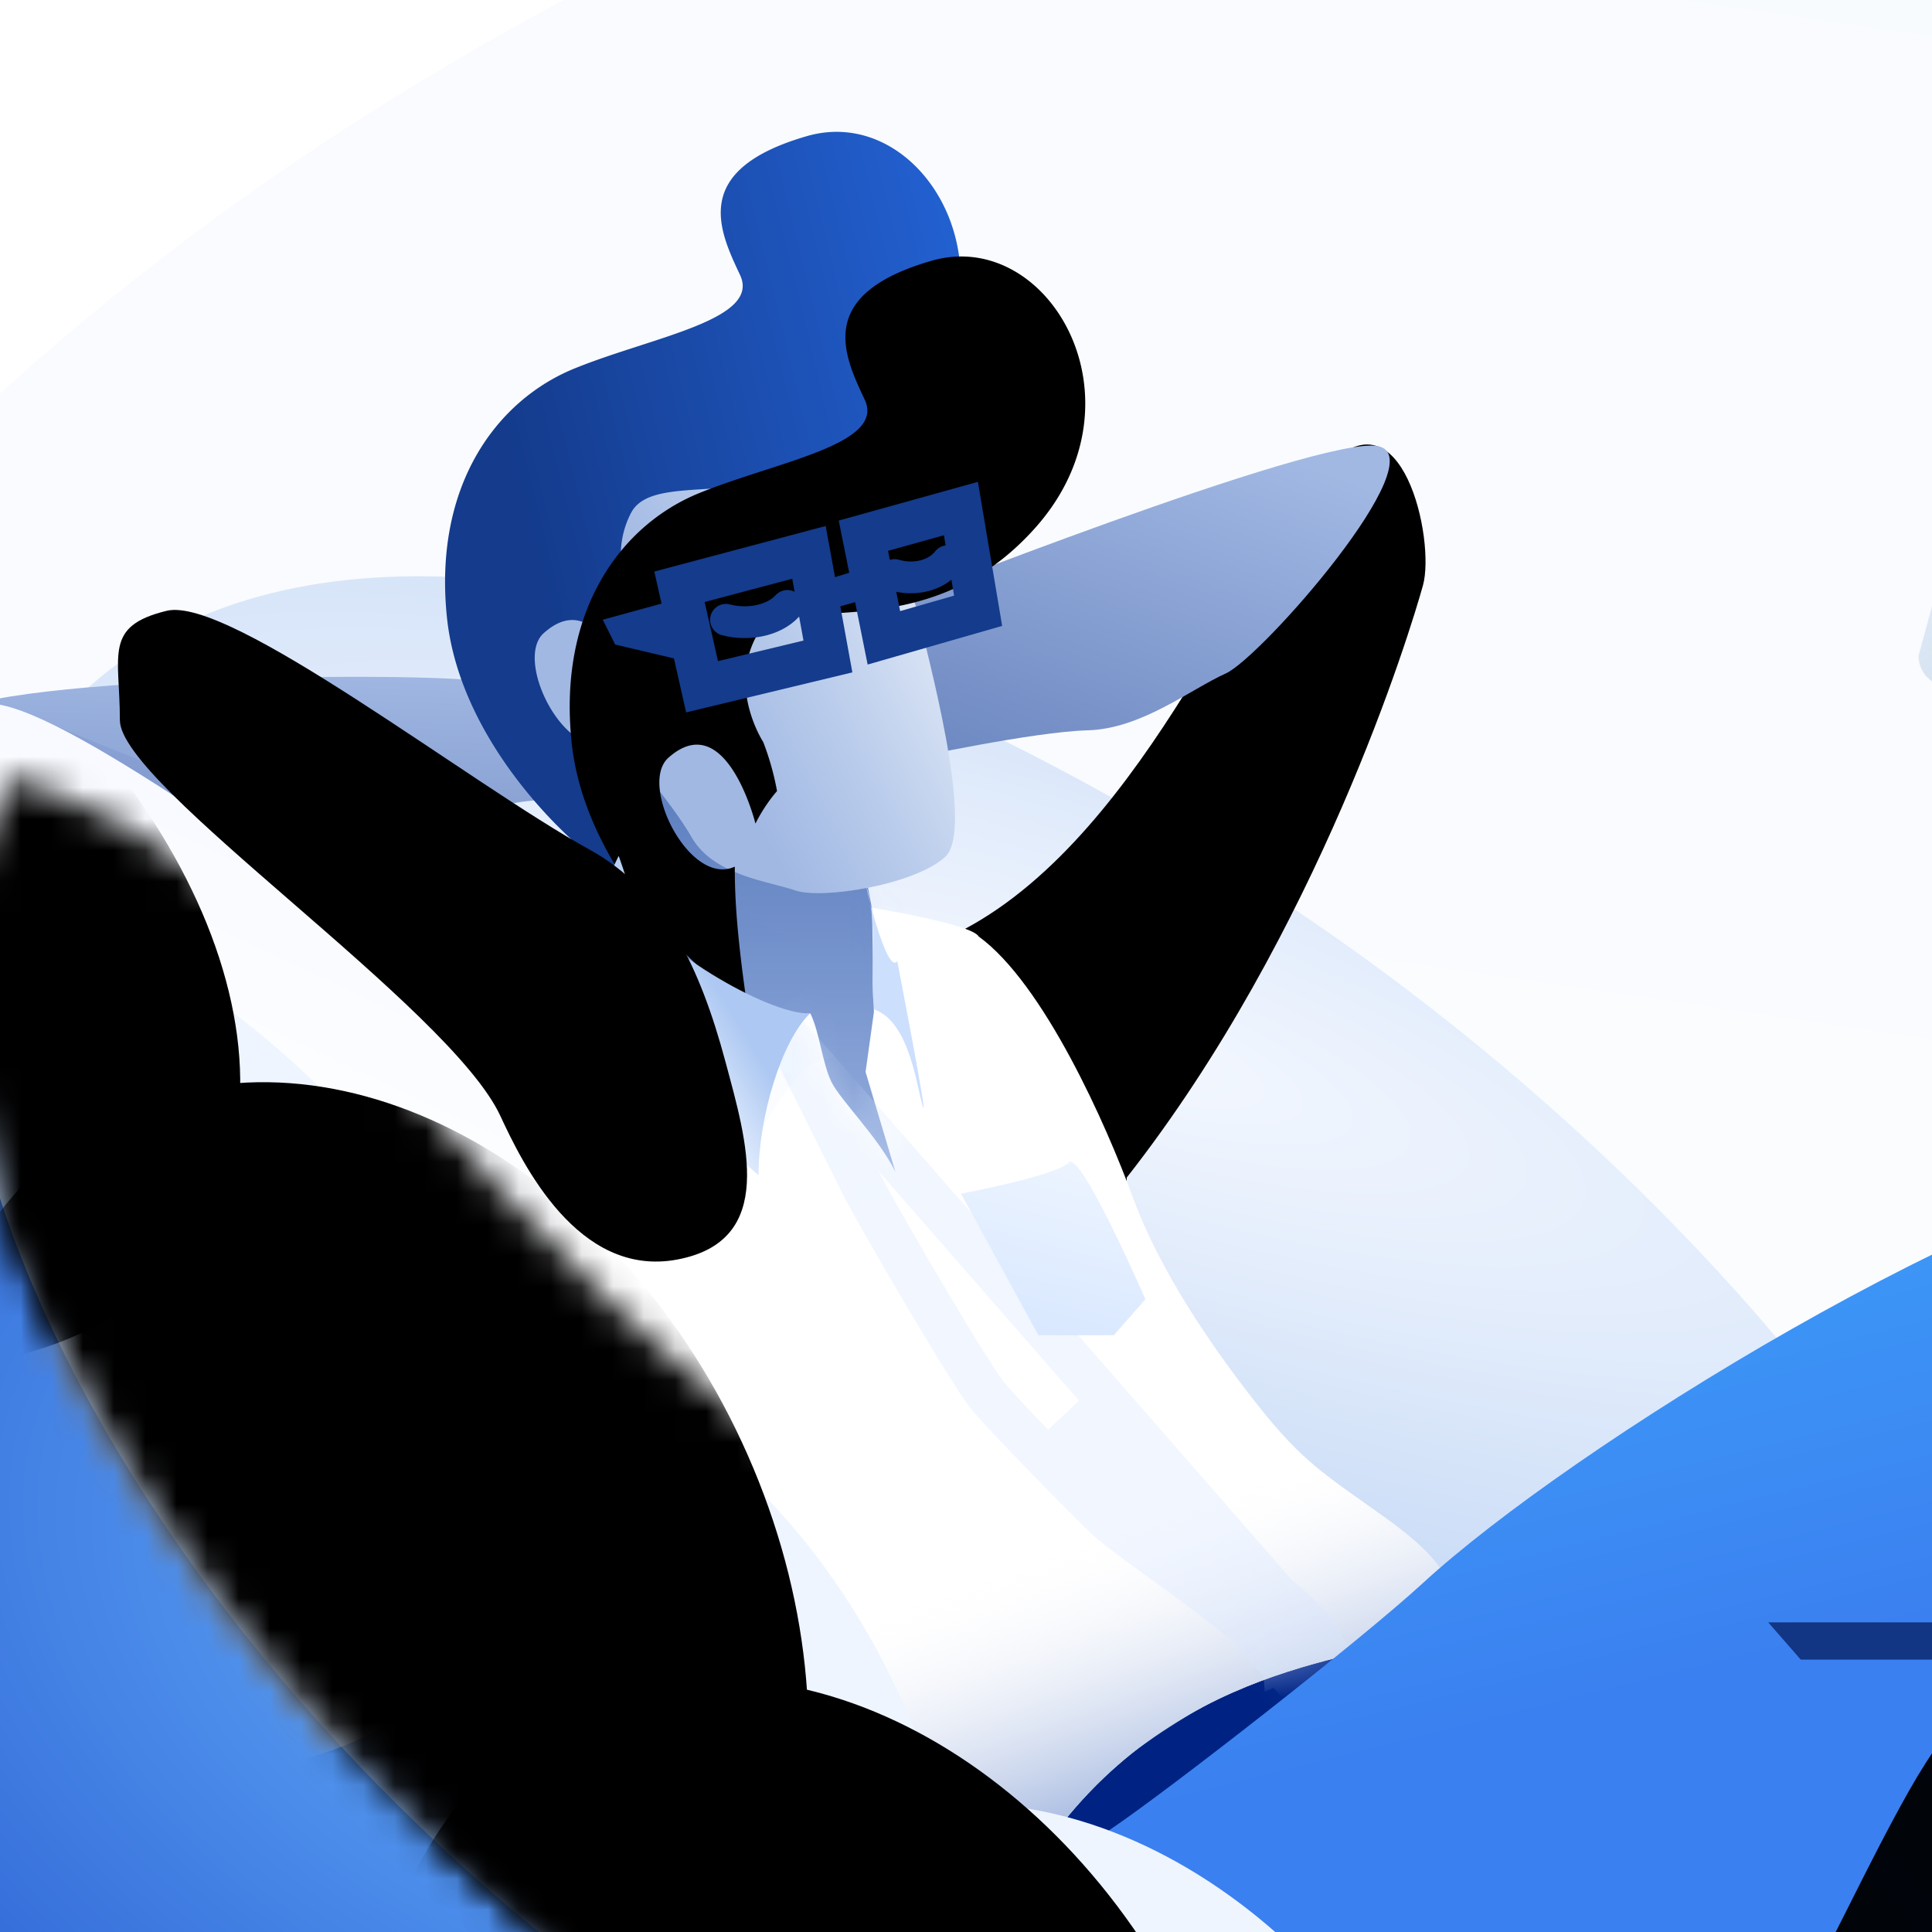 <svg xmlns="http://www.w3.org/2000/svg" xmlns:xlink="http://www.w3.org/1999/xlink" width="62" height="62" viewBox="0 0 62 62">
    <defs>
        <linearGradient id="a" x1="50%" x2="75.703%" y1="100%" y2="-8.432%">
            <stop offset="0%" stop-color="#ECF2FC"/>
            <stop offset="100%" stop-color="#B9CFF7"/>
        </linearGradient>
        <radialGradient id="b" cx="42.055%" cy="45.541%" r="42.26%" fx="42.055%" fy="45.541%" gradientTransform="matrix(.318 -.926 1.199 .581 -.26 .58)">
            <stop offset="0%" stop-color="#62ABFB"/>
            <stop offset="100%" stop-color="#1440C0"/>
        </radialGradient>
        <radialGradient id="c" cx="52.947%" cy="28.624%" r="54.201%" fx="52.947%" fy="28.624%" gradientTransform="matrix(-.262 .949 -3.087 -1.241 1.552 .14)">
            <stop offset="0%" stop-color="#F4F8FF"/>
            <stop offset="100%" stop-color="#89B1E9"/>
        </radialGradient>
        <filter id="d" width="346.6%" height="393.7%" x="-123.3%" y="-146.9%" filterUnits="objectBoundingBox">
            <feGaussianBlur in="SourceGraphic" stdDeviation="12.506"/>
        </filter>
        <linearGradient id="e" x1="87.568%" x2="57.908%" y1="16.269%" y2="80.014%">
            <stop offset="0%" stop-color="#F5F8FF"/>
            <stop offset="100%" stop-color="#FFF"/>
        </linearGradient>
        <path id="f" d="M51.003 26.719C56.862 23.592 60.2 14.466 62.62 11.9c2.42-2.566 3.489 2.344 3.089 3.789-.4 1.445-3.35 11.16-9.506 19.006 0 5.126-5.957-3.864-5.2-7.976z"/>
        <filter id="g" width="115.7%" height="94.3%" x="-6.9%" y=".1%" filterUnits="objectBoundingBox">
            <feGaussianBlur in="SourceAlpha" result="shadowBlurInner1" stdDeviation="2"/>
            <feOffset in="shadowBlurInner1" result="shadowOffsetInner1"/>
            <feComposite in="shadowOffsetInner1" in2="SourceAlpha" k2="-1" k3="1" operator="arithmetic" result="shadowInnerInner1"/>
            <feColorMatrix in="shadowInnerInner1" values="0 0 0 0 0.898 0 0 0 0 0.941 0 0 0 0 1 0 0 0 1 0"/>
        </filter>
        <linearGradient id="h" x1="0%" x2="62.389%" y1="100%" y2="0%">
            <stop offset="0%" stop-color="#6B86C0"/>
            <stop offset="100%" stop-color="#A1B8E3"/>
        </linearGradient>
        <linearGradient id="j" x1="50%" x2="86.122%" y1="56.967%" y2="30.019%">
            <stop offset="0%" stop-color="#002383"/>
            <stop offset="100%" stop-color="#316EEA"/>
        </linearGradient>
        <path id="i" d="M1.862 12.411C3.57 10.104 7.747 5.293 16.741 3.54 25.734 1.787 33.994.15 49.156 4.67c1.248 14.668 2.67 29.436 4.106 32.427-1.095 1.335-5.05 2.356-7.371 2.356-.842-3.303-3.48-11.26-4.82-15.195-1.34-3.935-1.815-8.82-1.556-10.543-4.57 1.3-13.929 5.254-17.21 6.426-3.281 1.17-14.54 4.884-18.267 1.894-3.726-2.989-3.882-7.317-2.176-9.624z"/>
        <filter id="k" width="126.2%" height="133.1%" x="-12.5%" y="-14.5%" filterUnits="objectBoundingBox">
            <feGaussianBlur in="SourceAlpha" result="shadowBlurInner1" stdDeviation="5"/>
            <feOffset dx="5" dy="1" in="shadowBlurInner1" result="shadowOffsetInner1"/>
            <feComposite in="shadowOffsetInner1" in2="SourceAlpha" k2="-1" k3="1" operator="arithmetic" result="shadowInnerInner1"/>
            <feColorMatrix in="shadowInnerInner1" values="0 0 0 0 0.104 0 0 0 0 0.317 0 0 0 0 0.81 0 0 0 1 0"/>
        </filter>
        <linearGradient id="l" x1="50%" y1="100%" y2="39.074%">
            <stop offset="0%" stop-color="#002343"/>
            <stop offset="100%" stop-color="#1A72FF" stop-opacity=".437"/>
        </linearGradient>
        <linearGradient id="o" x1="50%" x2="50%" y1="16.376%" y2="76.56%">
            <stop offset="0%" stop-color="#6081C1"/>
            <stop offset="100%" stop-color="#90AADB"/>
        </linearGradient>
        <path id="n" d="M1.818 8.12C1.365 5.847.493 1.862.318 1.01.144.16 8.584 3.1 8.584 3.1l1.061 5.574 1.215 9.427s-8.59-7.708-9.042-9.98z"/>
        <linearGradient id="r" x1="76.236%" x2="67.085%" y1="86.236%" y2="62.801%">
            <stop offset="0%" stop-color="#B1C2E4"/>
            <stop offset="100%" stop-color="#FFF" stop-opacity="0"/>
        </linearGradient>
        <path id="q" d="M16.087.17s3.204.522 3.425.924c2.084 1.516 4.089 6.03 4.945 8.369.856 2.338 2.498 4.753 3.977 6.63 1.48 1.878 2.19 2.266 4.129 3.655 1.939 1.39 2.651 2.491 1.554 3.527-1.098 1.036-7.416.634-11.915 6.265-3.93 1.615-3.924 2.205-5.092-1.283-1.167-3.488-10.768-12.21-12.325-13.439-1.557-1.229-.955-2.41-1.348-6.175-.392-3.765-3.224-6.818-.842-6.818 1.876.7 3.704-.731 4.53-.731 3.006.75 3.69 3.714 4.938 3.093 1.248-.622 2.047-.622 2.047-.622.292.592.385 1.606.676 2.198.292.592 1.51 1.78 2.051 2.88L15.88 5.44l.267-1.915-.06-3.356z"/>
        <linearGradient id="t" x1="43.749%" x2="60.822%" y1="5.419%" y2="43.936%">
            <stop offset="0%" stop-color="#3D9BF8"/>
            <stop offset="100%" stop-color="#3B80F0"/>
        </linearGradient>
        <linearGradient id="u" x1="121.687%" x2="50%" y1="39.429%" y2="77.132%">
            <stop offset="0%" stop-color="#FFF"/>
            <stop offset="70.11%" stop-color="#B8CBEB"/>
            <stop offset="100%" stop-color="#A1B8E3"/>
        </linearGradient>
        <linearGradient id="w" x1="58.699%" x2="71.455%" y1="100%" y2="0%">
            <stop offset="0%" stop-color="#7992C7"/>
            <stop offset="100%" stop-color="#A1B8E3"/>
        </linearGradient>
        <path id="v" d="M8.278 6.88c2.282.927 9.675-2.76 12.021-2.432 2.157.3-.58-3.079-1.39-3.677C18.1.173 1.907.444 1.057 1.692c-.85 1.248 5.328 4.42 7.22 5.189z"/>
        <linearGradient id="y" x1="110.009%" x2="13.9%" y1="19.184%" y2="50%">
            <stop offset="0%" stop-color="#2669E1"/>
            <stop offset="100%" stop-color="#143B8C"/>
        </linearGradient>
        <path id="z" d="M40.538 16.72s-1.102-1.678-.25-3.342c.852-1.663 5.348.556 8.99-3.546 3.641-4.102.405-9.638-3.338-8.558-3.744 1.08-2.826 3.013-2.147 4.456.678 1.442-2.813 1.984-5.31 3-2.497 1.015-4.536 3.747-4.096 7.99.44 4.242 4.368 7.715 5.618 8.354-.364-2.507-.38-3.658-.38-4.357-1.434.664-3.104-2.628-2.131-3.494 1.857-1.655 2.794 2.114 2.794 2.114s.25-.537.692-1.045a8.777 8.777 0 0 0-.442-1.572z"/>
        <filter id="A" width="137.6%" height="134.6%" x="-23%" y="-15.3%" filterUnits="objectBoundingBox">
            <feGaussianBlur in="SourceAlpha" result="shadowBlurInner1" stdDeviation="3"/>
            <feOffset dx="4" dy="4" in="shadowBlurInner1" result="shadowOffsetInner1"/>
            <feComposite in="shadowOffsetInner1" in2="SourceAlpha" k2="-1" k3="1" operator="arithmetic" result="shadowInnerInner1"/>
            <feColorMatrix in="shadowInnerInner1" values="0 0 0 0 0 0 0 0 0 0 0 0 0 0 0 0 0 0 0.14 0"/>
        </filter>
        <linearGradient id="B" x1="23.861%" x2="50%" y1="57.532%" y2="33.787%">
            <stop offset="0%" stop-color="#EEF5FF"/>
            <stop offset="100%" stop-color="#ADC8F2"/>
        </linearGradient>
        <path id="C" d="M32.974 27.178c-3.856-2.124-11.559-8.163-13.583-7.67-2.025.493-1.5 1.408-1.5 3.508s10.581 9.192 12.21 12.701c.698 1.502 2.484 5.213 5.682 4.608 3.198-.604 2.228-3.789 1.539-6.357-.81-3.019-1.974-5.483-4.348-6.79z"/>
        <filter id="D" width="137%" height="138.4%" x="-19.9%" y="-19.4%" filterUnits="objectBoundingBox">
            <feGaussianBlur in="SourceAlpha" result="shadowBlurInner1" stdDeviation="2"/>
            <feOffset dx="6" dy="-3" in="shadowBlurInner1" result="shadowOffsetInner1"/>
            <feComposite in="shadowOffsetInner1" in2="SourceAlpha" k2="-1" k3="1" operator="arithmetic" result="shadowInnerInner1"/>
            <feColorMatrix in="shadowInnerInner1" values="0 0 0 0 0.898 0 0 0 0 0.941 0 0 0 0 1 0 0 0 1 0"/>
        </filter>
        <path id="E" d="M29.17 41.556c17.644 11.048 35.865 12.255 41.992 2.43 7.358-14.323-17.872-8.125-35.515-19.173C18.004 13.766 18.44 4.545 6.27.153.143 9.978 11.527 30.51 29.17 41.556z"/>
        <path id="G" d="M-2.39 27.61c9.21 5.993 19.758 6.093 23.562.223 3.804-5.87-.578-15.485-9.787-21.478C2.176.363-8.372.263-12.176 6.132c-3.804 5.87.577 15.486 9.786 21.478z"/>
        <filter id="H" width="135.7%" height="149.5%" x="-17.9%" y="-24.7%" filterUnits="objectBoundingBox">
            <feGaussianBlur in="SourceAlpha" result="shadowBlurInner1" stdDeviation="3.5"/>
            <feOffset dx="-9" dy="-13" in="shadowBlurInner1" result="shadowOffsetInner1"/>
            <feComposite in="shadowOffsetInner1" in2="SourceAlpha" k2="-1" k3="1" operator="arithmetic" result="shadowInnerInner1"/>
            <feColorMatrix in="shadowInnerInner1" values="0 0 0 0 0.58 0 0 0 0 0.675 0 0 0 0 0.855 0 0 0 0.43 0"/>
        </filter>
        <path id="I" d="M29.917 51.496c6.787-3.171 8.897-13.03 4.713-22.022-4.184-8.99-13.078-13.709-19.865-10.538-6.786 3.171-8.896 13.03-4.712 22.022 4.184 8.99 13.078 13.709 19.864 10.538z"/>
        <filter id="J" width="132%" height="126%" x="-16%" y="-13%" filterUnits="objectBoundingBox">
            <feGaussianBlur in="SourceAlpha" result="shadowBlurInner1" stdDeviation="3.5"/>
            <feOffset dx="-5" dy="-8" in="shadowBlurInner1" result="shadowOffsetInner1"/>
            <feComposite in="shadowOffsetInner1" in2="SourceAlpha" k2="-1" k3="1" operator="arithmetic" result="shadowInnerInner1"/>
            <feColorMatrix in="shadowInnerInner1" values="0 0 0 0 0.58 0 0 0 0 0.675 0 0 0 0 0.855 0 0 0 0.43 0"/>
        </filter>
        <path id="K" d="M47.517 66.65c6.787-3.172 8.897-13.03 4.713-22.022-4.184-8.991-13.078-13.709-19.864-10.538-6.787 3.171-8.897 13.03-4.713 22.022 4.184 8.99 13.078 13.709 19.864 10.538z"/>
        <filter id="L" width="132%" height="126%" x="-16%" y="-13%" filterUnits="objectBoundingBox">
            <feGaussianBlur in="SourceAlpha" result="shadowBlurInner1" stdDeviation="3.5"/>
            <feOffset dx="-8" dy="-4" in="shadowBlurInner1" result="shadowOffsetInner1"/>
            <feComposite in="shadowOffsetInner1" in2="SourceAlpha" k2="-1" k3="1" operator="arithmetic" result="shadowInnerInner1"/>
            <feColorMatrix in="shadowInnerInner1" values="0 0 0 0 0.58 0 0 0 0 0.675 0 0 0 0 0.855 0 0 0 0.43 0"/>
        </filter>
        <path id="M" d="M80.371 71.744c6.787-3.17 8.897-13.03 4.713-22.021-4.185-8.991-13.078-13.71-19.865-10.538-6.786 3.171-8.896 13.03-4.712 22.022 4.184 8.99 13.077 13.709 19.864 10.537z"/>
        <filter id="N" width="119.9%" height="115.8%" y="-7.9%" filterUnits="objectBoundingBox">
            <feGaussianBlur in="SourceAlpha" result="shadowBlurInner1" stdDeviation="3.5"/>
            <feOffset dx="-3" dy="4" in="shadowBlurInner1" result="shadowOffsetInner1"/>
            <feComposite in="shadowOffsetInner1" in2="SourceAlpha" k2="-1" k3="1" operator="arithmetic" result="shadowInnerInner1"/>
            <feColorMatrix in="shadowInnerInner1" values="0 0 0 0 0.58 0 0 0 0 0.675 0 0 0 0 0.855 0 0 0 0.43 0"/>
        </filter>
        <linearGradient id="O" x1="75.539%" x2="50%" y1="0%" y2="100%">
            <stop offset="0%" stop-color="#EEF5FF"/>
            <stop offset="100%" stop-color="#D9E8FF"/>
        </linearGradient>
        <linearGradient id="P" x1="30.287%" x2="85.036%" y1="0%" y2="89.71%">
            <stop offset="0%" stop-color="#ACD6FF" stop-opacity=".152"/>
            <stop offset="100%" stop-color="#96ACCB" stop-opacity=".457"/>
        </linearGradient>
        <linearGradient id="R" x1="72.346%" x2="42.909%" y1="42.523%" y2="100%">
            <stop offset="0%" stop-color="#CBDAF1"/>
            <stop offset="100%" stop-color="#9CB3DF"/>
        </linearGradient>
        <path id="Q" d="M8.344.13c4.464 0 8.083 3.627 8.083 8.1s-3.62 8.1-8.083 8.1C3.88 16.33.26 12.703.26 8.23S3.88.13 8.344.13z"/>
    </defs>
    <g fill="none" fill-rule="evenodd">
        <path fill="url(#a)" d="M133.941 18c24.808.093 45.418 11.24 50.698 29.639 7.017 24.453-15.702 52.456-50.744 62.546-25.299 7.285-50.105 3.242-64.583-8.772-32.148 4.074-60.39-7.82-66.728-29.909C-4.797 45.78 20.321 15.971 58.687 4.923c30.825-8.876 60.824-2.94 75.254 13.076z" opacity=".118" transform="translate(-20.15 -13.175)"/>
        <path fill="url(#b)" d="M33.19 83.057c16.498 7.93 40.722 6.883 51.588-14.639 7.178-13.847-8.138-30.43-24.962-41.96-15.1-10.347-28.53-12.694-36.41-6.868-.9.665-2.5.534-3.226 1.44C.178 43.906 16.692 75.125 33.19 83.056z" transform="translate(-20.044 3.094)"/>
        <path fill="url(#c)" d="M43.38 63.242c17.644 11.047 35.866 12.255 41.993 2.43 5.684-10.615-8.107-29.812-25.75-40.86C41.979 13.766 26.607 12.015 20.48 21.84c-6.126 9.825 5.258 30.356 22.9 41.403z" transform="translate(-20.044 3.094)"/>
        <path fill="#94B0D7" d="M47.368 55.492c7.91 4.956 16.081 5.498 18.828 1.09 2.549-4.762-3.635-13.375-11.545-18.33-7.911-4.957-14.804-5.743-17.551-1.335-2.747 4.408 2.357 13.619 10.268 18.575z" filter="url(#d)" transform="translate(-20.044 3.094)"/>
        <g transform="translate(-20.044 3.094)">
            <use fill="url(#e)" xlink:href="#f"/>
            <use fill="#000" filter="url(#g)" xlink:href="#f"/>
        </g>
        <path fill="url(#h)" d="M48.496 16.363s13.888-5.503 15.766-5.14c1.877.364-3.734 6.778-4.882 7.295-1.148.518-2.709 1.78-4.436 1.825-1.726.045-5.695.902-5.695.902l-.753-4.882z" transform="translate(-20.044 3.094)"/>
        <g transform="translate(30.019 48.295)">
            <mask id="m" fill="#fff">
                <use xlink:href="#i"/>
            </mask>
            <use fill="url(#j)" xlink:href="#i"/>
            <use fill="#000" filter="url(#k)" xlink:href="#i"/>
            <path fill="url(#l)" d="M32.862 16.392c0-2.045 5.166-12.833 6.55-13.987.921-.769.013-1.096-2.725-.981C30.447 7.912 26.919 12.9 26.1 16.392c-1.23 5.235 6.762 2.044 6.762 0z" mask="url(#m)" opacity=".3" style="mix-blend-mode:multiply"/>
        </g>
        <g transform="translate(18.807 22.951)">
            <mask id="p" fill="#fff">
                <use xlink:href="#n"/>
            </mask>
            <use fill="url(#o)" xlink:href="#n"/>
            <path fill="#7890CB" d="M.779 1.247c0 .856 3.203 4.516 4.933 5.52 1.153.668 2.769.972 4.847.91l-.475-4.929L.78.394v.853z" mask="url(#p)" opacity=".2" style="mix-blend-mode:multiply"/>
        </g>
        <g transform="translate(11.897 28.96)">
            <mask id="s" fill="#fff">
                <use xlink:href="#q"/>
            </mask>
            <use fill="#FFF" xlink:href="#q"/>
            <use fill="url(#r)" xlink:href="#q"/>
            <path fill="none" stroke="#D9E8FF" stroke-width="1.36" d="M22.249 16.472c.693.72 1.513 1.55 2.218 2.249.139.137.476.4 1.058.829.1.073 1.4 1.019 1.81 1.324.185.137.36.267.525.393 1.903 1.442 2.76 2.246 2.804 2.991l.118 1.987-8.533-9.773zM13.333 4.195L30.498 23.85l-1.191.488c-.007-.113-.906-.956-2.269-1.988a61.61 61.61 0 0 0-.513-.385c-.405-.3-1.701-1.244-1.805-1.32-.645-.474-1.005-.756-1.21-.96-1.372-1.36-3.133-3.168-3.692-3.833-.579-.687-3.603-5.868-4.13-6.928l-2.355-4.73z" mask="url(#s)" opacity=".6"/>
            <path fill="#CCDFFD" d="M12.373 7.6c.948-1.728 1.699-2.592 2.251-2.592.553 0 .456-.84-.29-2.521l-2.583 1.957.622 3.157z" mask="url(#s)" opacity=".3"/>
        </g>
        <path fill="url(#t)" d="M65.698 47.716c4.723-4.344 18.24-12.751 25.95-14.035 4.416.736 15.909 13.218 15.909 13.218-.518.547-1.884 5.399-4.042 6.924-5.433-4.52-11.098-6.63-12.62-8.967-1.897 1.157-6.774 4.537-9.58 9.503-2.805 4.965-4.666 10.623-7.863 10.764-3.197.142-7.705.508-11.858-2.17-2.412-1.555-9.357-5.021-5.983-7.293 1.933-1.301 8.107-6.123 10.087-7.944z" transform="translate(-20.044 3.094)"/>
        <path fill="url(#u)" d="M47.289 11.462c.32.81 2.075 4.36 2.244 5.244.169.885 1.84 6.788.844 7.697-.995.91-3.978 1.37-4.812 1.078-.834-.29-2.626-.477-3.325-1.705-.536-.944-2.24-3.134-2.688-3.009-.163.337-.733.696-1.018.465-1.232-.998-2.288-2.078-1.787-4.526.502-2.447 2.26-3.655 4.143-4.45 1.885-.794 6.079-1.603 6.399-.794z" transform="translate(-20.044 3.094)"/>
        <g transform="translate(-2.574 21.253)">
            <mask id="x" fill="#fff">
                <use xlink:href="#v"/>
            </mask>
            <use fill="url(#w)" xlink:href="#v"/>
            <path fill="#6B84C2" d="M3.783 1.809c.48.175 10.216 4.426 12.625 3.837 1.606-.392-.395.35-6.003 2.226C5.67 3.713 3.463 1.692 3.783 1.81z" mask="url(#x)" opacity=".5"/>
        </g>
        <g transform="translate(-20.044 3.094)">
            <use fill="url(#y)" xlink:href="#z"/>
            <use fill="#000" filter="url(#A)" xlink:href="#z"/>
        </g>
        <path fill="#CCDFFD" d="M28.061 32.396c1.14.406 1.359 2.516 1.555 3.11.195.596-.822-4.663-.822-4.663-.358.495-1.124-2.864-.98-2.371.387 1.324.063 2.824.247 3.924z"/>
        <path fill="url(#B)" d="M44.386 34.618c0-1.87.741-4.32 1.657-5.194-1.328.082-5.233-2.256-5.65-3.56-.417-1.303-.495-1.49-.495-1.49s-.803 1.56-.803 2.548c.568 2.145 3.106 5.869 5.29 7.696z" transform="translate(-20.044 3.094)"/>
        <g transform="translate(-20.044 3.094)">
            <use fill="url(#e)" xlink:href="#C"/>
            <use fill="#000" filter="url(#D)" xlink:href="#C"/>
        </g>
        <path fill="none" stroke="#143B8C" stroke-linecap="round" stroke-width="1.02" d="M23.297 19.89c.675.18 1.518.048 1.97-.445M28.711 18.453c.583.18 1.312.048 1.701-.445"/>
        <path fill="none" stroke="#143B8C" stroke-width="1.36" d="M21.805 18.83l.725 3.209 4.039-.972-.609-3.341zM27.707 17.191l.658 3.278 3.024-.869-.552-3.28z"/>
        <path fill="#143B8C" d="M21.724 19.234l-2.381.653.398.797 2.573.608zM26.094 18.738l1.817-.561.2.96-1.887.528z"/>
        <g>
            <g transform="translate(-5.834 24.78)">
                <mask id="F" fill="#fff">
                    <use xlink:href="#E"/>
                </mask>
                <use fill="#000" fill-opacity="0" xlink:href="#E"/>
                <g mask="url(#F)">
                    <use fill="#EEF5FF" xlink:href="#G"/>
                    <use fill="#000" filter="url(#H)" xlink:href="#G"/>
                </g>
                <g mask="url(#F)">
                    <use fill="#EEF5FF" xlink:href="#I"/>
                    <use fill="#000" filter="url(#J)" xlink:href="#I"/>
                </g>
                <g mask="url(#F)">
                    <use fill="#EEF5FF" xlink:href="#K"/>
                    <use fill="#000" filter="url(#L)" xlink:href="#K"/>
                </g>
                <g mask="url(#F)">
                    <use fill="#EEF5FF" xlink:href="#M"/>
                    <use fill="#000" filter="url(#N)" xlink:href="#M"/>
                </g>
            </g>
        </g>
        <path fill="url(#O)" d="M50.885 35.213s3.086-.584 3.456-1c.37-.416 2.46 4.388 2.46 4.388l-1.015 1.155h-2.419l-2.482-4.543z" transform="translate(-20.044 3.094)"/>
        <g fill="url(#P)" transform="translate(61.438 8.843)">
            <path d="M4.1.261h8.336c.548 0 .992.446.992.995L10.451 12.2c0 .549-.444.994-.992.994H1.123A.994.994 0 0 1 .13 12.2L3.108 1.256c0-.55.444-.995.992-.995z"/>
        </g>
        <g fill="#123584">
            <path d="M56.745 52.064H91.16v1.195H57.788z"/>
        </g>
        <g opacity=".6">
            <use fill="url(#R)" transform="translate(-15.35 -13.105)" xlink:href="#Q"/>
        </g>
    </g>
</svg>
